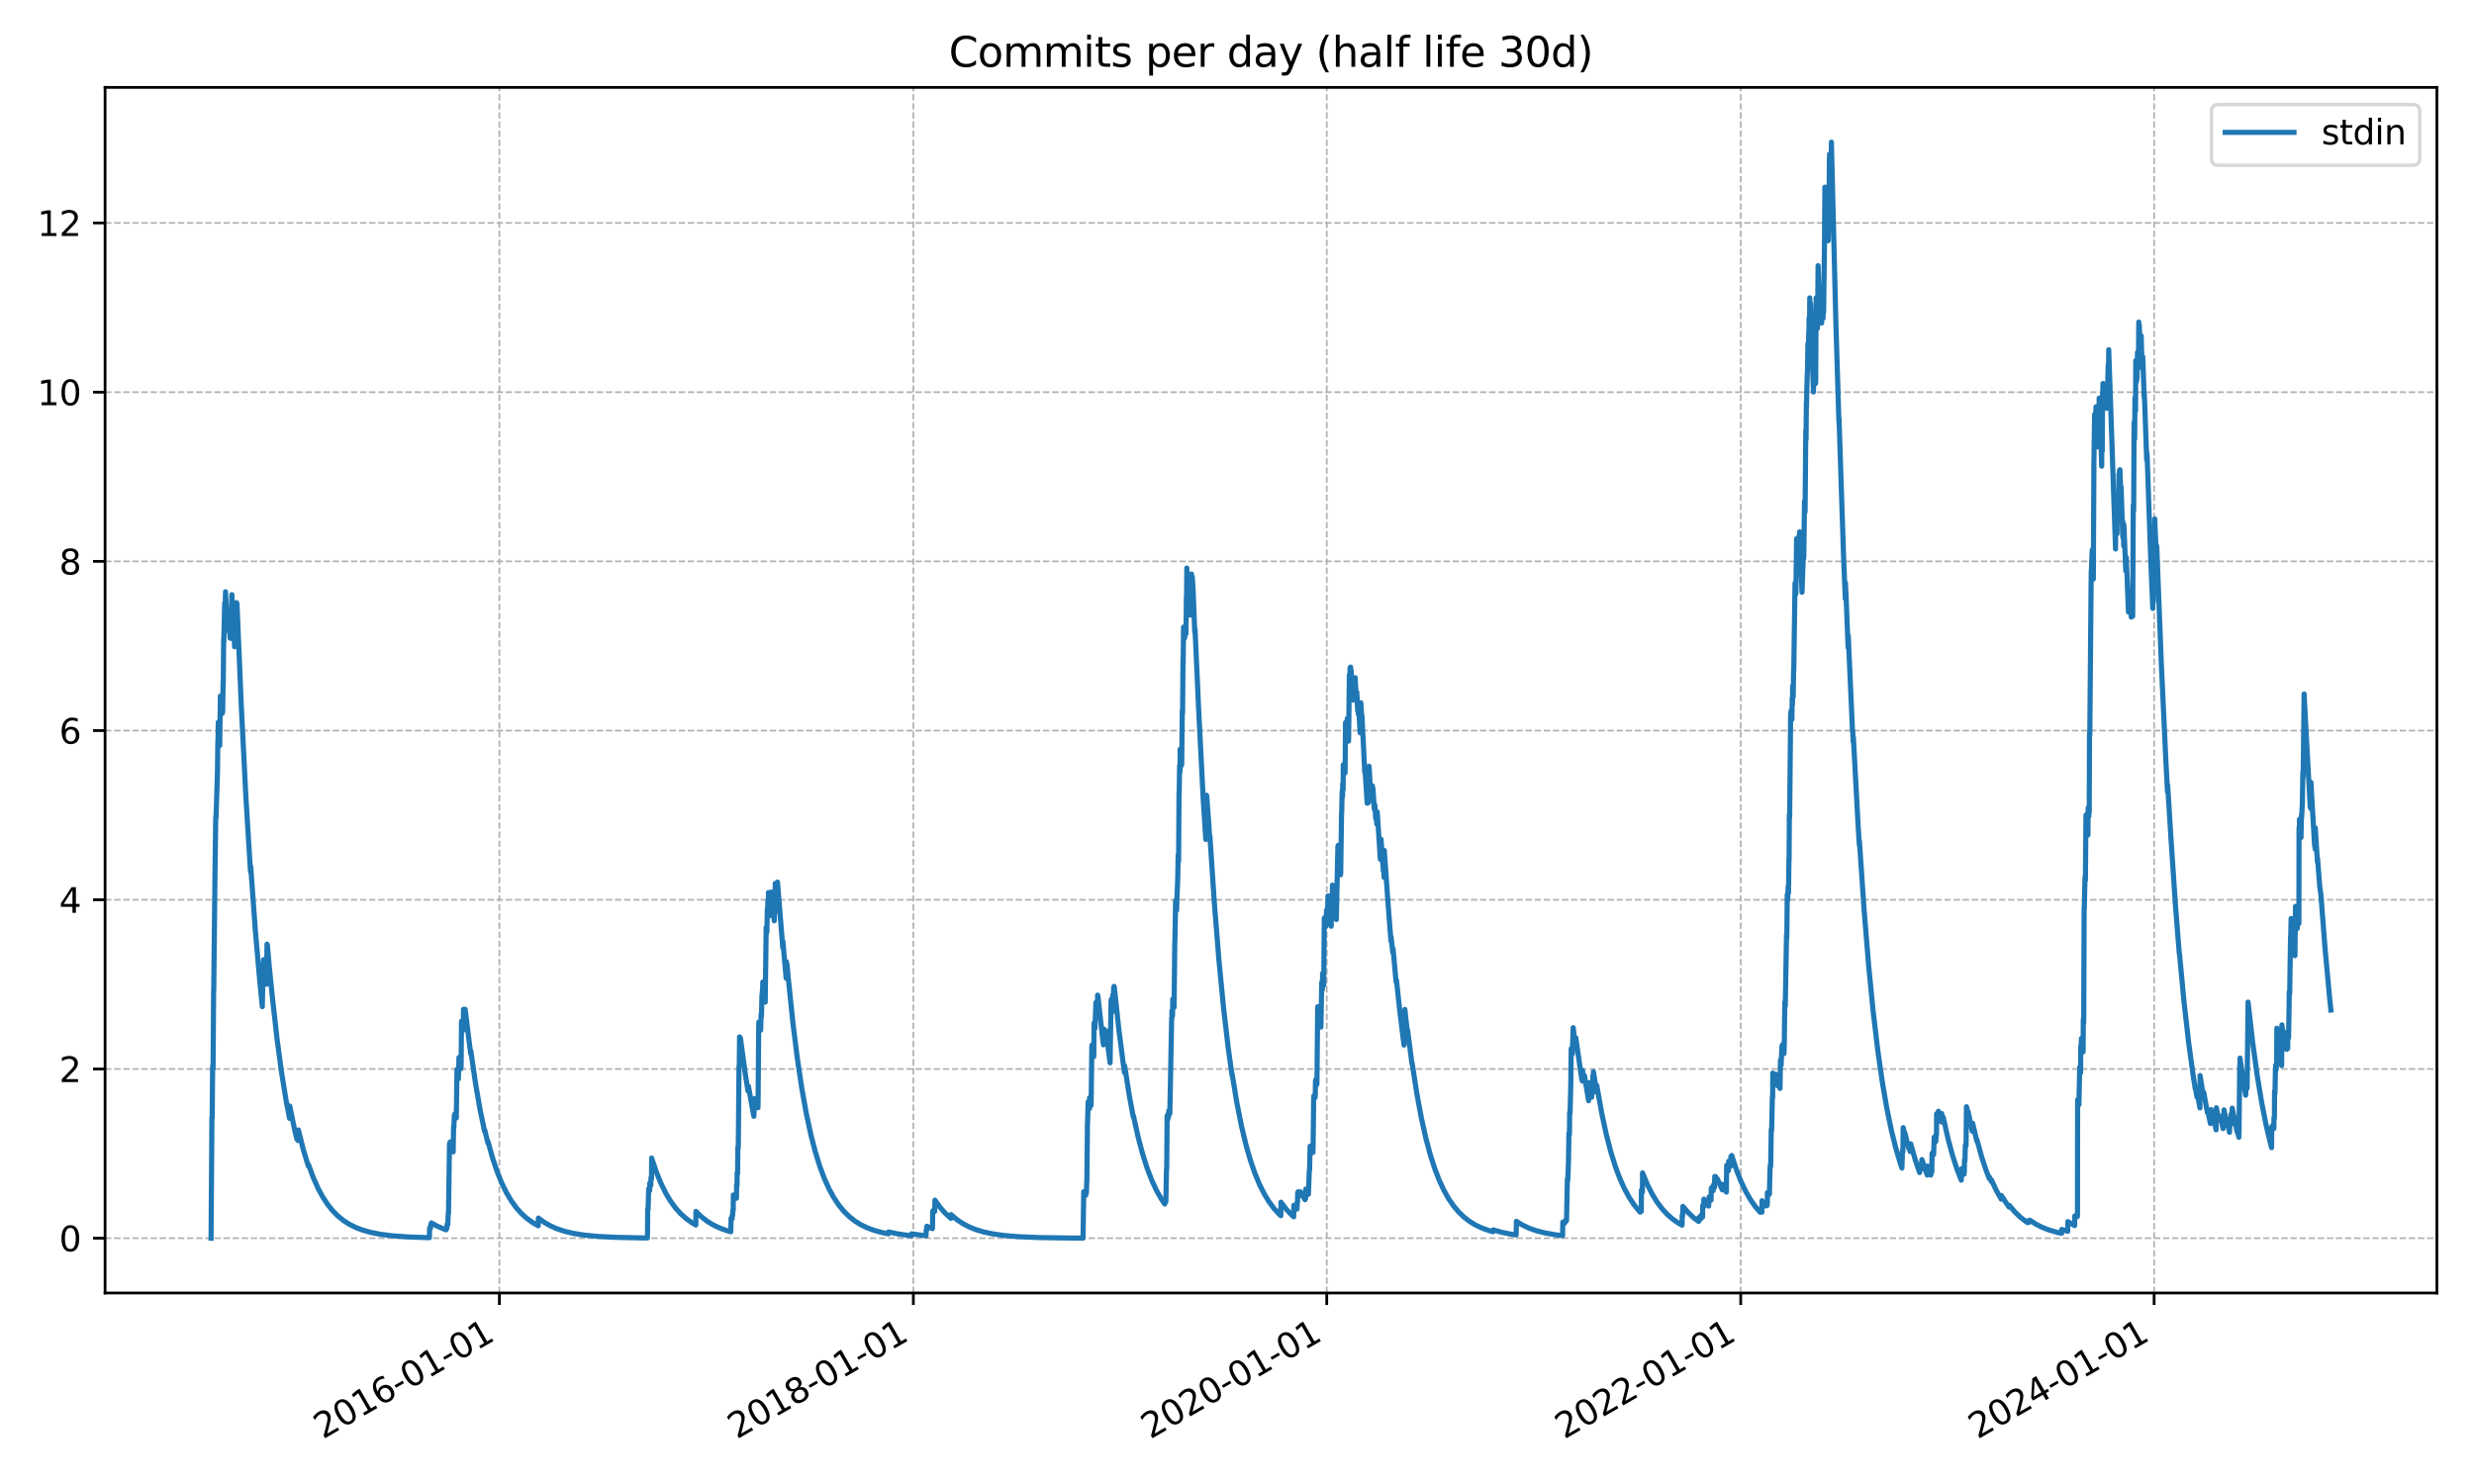 <?xml version="1.0" encoding="utf-8" standalone="no"?>
<!DOCTYPE svg PUBLIC "-//W3C//DTD SVG 1.1//EN"
  "http://www.w3.org/Graphics/SVG/1.1/DTD/svg11.dtd">
<svg xmlns:xlink="http://www.w3.org/1999/xlink" width="720pt" height="432pt" viewBox="0 0 720 432" xmlns="http://www.w3.org/2000/svg" version="1.1">
 <defs>
  <style type="text/css">*{stroke-linejoin: round; stroke-linecap: butt}</style>
 </defs>
 <g id="figure_1">
  <g id="patch_1">
   <path d="M 0 432 
L 720 432 
L 720 0 
L 0 0 
z
" style="fill: #ffffff"/>
  </g>
  <g id="axes_1">
   <g id="patch_2">
    <path d="M 30.58 376.4 
L 709.2 376.4 
L 709.2 25.44 
L 30.58 25.44 
z
" style="fill: #ffffff"/>
   </g>
   <g id="matplotlib.axis_1">
    <g id="xtick_1">
     <g id="line2d_1">
      <path d="M 145.331 376.4 
L 145.331 25.44 
" clip-path="url(#paf3af6357c)" style="fill: none; stroke-dasharray: 1.85,0.8; stroke-dashoffset: 0; stroke: #b0b0b0; stroke-width: 0.5"/>
     </g>
     <g id="line2d_2">
      <defs>
       <path id="m6a6edc2539" d="M 0 0 
L 0 3.5 
" style="stroke: #000000; stroke-width: 0.8"/>
      </defs>
      <g>
       <use xlink:href="#m6a6edc2539" x="145.331" y="376.4" style="stroke: #000000; stroke-width: 0.8"/>
      </g>
     </g>
     <g id="text_1">
      <!-- 2016-01-01 -->
      <g transform="translate(93.961 419.039) rotate(-30) scale(0.1 -0.1)">
       <defs>
        <path id="DejaVuSans-32" d="M 1228 531 
L 3431 531 
L 3431 0 
L 469 0 
L 469 531 
Q 828 903 1448 1529 
Q 2069 2156 2228 2338 
Q 2531 2678 2651 2914 
Q 2772 3150 2772 3378 
Q 2772 3750 2511 3984 
Q 2250 4219 1831 4219 
Q 1534 4219 1204 4116 
Q 875 4013 500 3803 
L 500 4441 
Q 881 4594 1212 4672 
Q 1544 4750 1819 4750 
Q 2544 4750 2975 4387 
Q 3406 4025 3406 3419 
Q 3406 3131 3298 2873 
Q 3191 2616 2906 2266 
Q 2828 2175 2409 1742 
Q 1991 1309 1228 531 
z
" transform="scale(0.016)"/>
        <path id="DejaVuSans-30" d="M 2034 4250 
Q 1547 4250 1301 3770 
Q 1056 3291 1056 2328 
Q 1056 1369 1301 889 
Q 1547 409 2034 409 
Q 2525 409 2770 889 
Q 3016 1369 3016 2328 
Q 3016 3291 2770 3770 
Q 2525 4250 2034 4250 
z
M 2034 4750 
Q 2819 4750 3233 4129 
Q 3647 3509 3647 2328 
Q 3647 1150 3233 529 
Q 2819 -91 2034 -91 
Q 1250 -91 836 529 
Q 422 1150 422 2328 
Q 422 3509 836 4129 
Q 1250 4750 2034 4750 
z
" transform="scale(0.016)"/>
        <path id="DejaVuSans-31" d="M 794 531 
L 1825 531 
L 1825 4091 
L 703 3866 
L 703 4441 
L 1819 4666 
L 2450 4666 
L 2450 531 
L 3481 531 
L 3481 0 
L 794 0 
L 794 531 
z
" transform="scale(0.016)"/>
        <path id="DejaVuSans-36" d="M 2113 2584 
Q 1688 2584 1439 2293 
Q 1191 2003 1191 1497 
Q 1191 994 1439 701 
Q 1688 409 2113 409 
Q 2538 409 2786 701 
Q 3034 994 3034 1497 
Q 3034 2003 2786 2293 
Q 2538 2584 2113 2584 
z
M 3366 4563 
L 3366 3988 
Q 3128 4100 2886 4159 
Q 2644 4219 2406 4219 
Q 1781 4219 1451 3797 
Q 1122 3375 1075 2522 
Q 1259 2794 1537 2939 
Q 1816 3084 2150 3084 
Q 2853 3084 3261 2657 
Q 3669 2231 3669 1497 
Q 3669 778 3244 343 
Q 2819 -91 2113 -91 
Q 1303 -91 875 529 
Q 447 1150 447 2328 
Q 447 3434 972 4092 
Q 1497 4750 2381 4750 
Q 2619 4750 2861 4703 
Q 3103 4656 3366 4563 
z
" transform="scale(0.016)"/>
        <path id="DejaVuSans-2d" d="M 313 2009 
L 1997 2009 
L 1997 1497 
L 313 1497 
L 313 2009 
z
" transform="scale(0.016)"/>
       </defs>
       <use xlink:href="#DejaVuSans-32"/>
       <use xlink:href="#DejaVuSans-30" x="63.623"/>
       <use xlink:href="#DejaVuSans-31" x="127.246"/>
       <use xlink:href="#DejaVuSans-36" x="190.869"/>
       <use xlink:href="#DejaVuSans-2d" x="254.492"/>
       <use xlink:href="#DejaVuSans-30" x="290.576"/>
       <use xlink:href="#DejaVuSans-31" x="354.199"/>
       <use xlink:href="#DejaVuSans-2d" x="417.822"/>
       <use xlink:href="#DejaVuSans-30" x="453.906"/>
       <use xlink:href="#DejaVuSans-31" x="517.529"/>
      </g>
     </g>
    </g>
    <g id="xtick_2">
     <g id="line2d_3">
      <path d="M 265.807 376.4 
L 265.807 25.44 
" clip-path="url(#paf3af6357c)" style="fill: none; stroke-dasharray: 1.85,0.8; stroke-dashoffset: 0; stroke: #b0b0b0; stroke-width: 0.5"/>
     </g>
     <g id="line2d_4">
      <g>
       <use xlink:href="#m6a6edc2539" x="265.807" y="376.4" style="stroke: #000000; stroke-width: 0.8"/>
      </g>
     </g>
     <g id="text_2">
      <!-- 2018-01-01 -->
      <g transform="translate(214.438 419.039) rotate(-30) scale(0.1 -0.1)">
       <defs>
        <path id="DejaVuSans-38" d="M 2034 2216 
Q 1584 2216 1326 1975 
Q 1069 1734 1069 1313 
Q 1069 891 1326 650 
Q 1584 409 2034 409 
Q 2484 409 2743 651 
Q 3003 894 3003 1313 
Q 3003 1734 2745 1975 
Q 2488 2216 2034 2216 
z
M 1403 2484 
Q 997 2584 770 2862 
Q 544 3141 544 3541 
Q 544 4100 942 4425 
Q 1341 4750 2034 4750 
Q 2731 4750 3128 4425 
Q 3525 4100 3525 3541 
Q 3525 3141 3298 2862 
Q 3072 2584 2669 2484 
Q 3125 2378 3379 2068 
Q 3634 1759 3634 1313 
Q 3634 634 3220 271 
Q 2806 -91 2034 -91 
Q 1263 -91 848 271 
Q 434 634 434 1313 
Q 434 1759 690 2068 
Q 947 2378 1403 2484 
z
M 1172 3481 
Q 1172 3119 1398 2916 
Q 1625 2713 2034 2713 
Q 2441 2713 2670 2916 
Q 2900 3119 2900 3481 
Q 2900 3844 2670 4047 
Q 2441 4250 2034 4250 
Q 1625 4250 1398 4047 
Q 1172 3844 1172 3481 
z
" transform="scale(0.016)"/>
       </defs>
       <use xlink:href="#DejaVuSans-32"/>
       <use xlink:href="#DejaVuSans-30" x="63.623"/>
       <use xlink:href="#DejaVuSans-31" x="127.246"/>
       <use xlink:href="#DejaVuSans-38" x="190.869"/>
       <use xlink:href="#DejaVuSans-2d" x="254.492"/>
       <use xlink:href="#DejaVuSans-30" x="290.576"/>
       <use xlink:href="#DejaVuSans-31" x="354.199"/>
       <use xlink:href="#DejaVuSans-2d" x="417.822"/>
       <use xlink:href="#DejaVuSans-30" x="453.906"/>
       <use xlink:href="#DejaVuSans-31" x="517.529"/>
      </g>
     </g>
    </g>
    <g id="xtick_3">
     <g id="line2d_5">
      <path d="M 386.119 376.4 
L 386.119 25.44 
" clip-path="url(#paf3af6357c)" style="fill: none; stroke-dasharray: 1.85,0.8; stroke-dashoffset: 0; stroke: #b0b0b0; stroke-width: 0.5"/>
     </g>
     <g id="line2d_6">
      <g>
       <use xlink:href="#m6a6edc2539" x="386.119" y="376.4" style="stroke: #000000; stroke-width: 0.8"/>
      </g>
     </g>
     <g id="text_3">
      <!-- 2020-01-01 -->
      <g transform="translate(334.75 419.039) rotate(-30) scale(0.1 -0.1)">
       <use xlink:href="#DejaVuSans-32"/>
       <use xlink:href="#DejaVuSans-30" x="63.623"/>
       <use xlink:href="#DejaVuSans-32" x="127.246"/>
       <use xlink:href="#DejaVuSans-30" x="190.869"/>
       <use xlink:href="#DejaVuSans-2d" x="254.492"/>
       <use xlink:href="#DejaVuSans-30" x="290.576"/>
       <use xlink:href="#DejaVuSans-31" x="354.199"/>
       <use xlink:href="#DejaVuSans-2d" x="417.822"/>
       <use xlink:href="#DejaVuSans-30" x="453.906"/>
       <use xlink:href="#DejaVuSans-31" x="517.529"/>
      </g>
     </g>
    </g>
    <g id="xtick_4">
     <g id="line2d_7">
      <path d="M 506.596 376.4 
L 506.596 25.44 
" clip-path="url(#paf3af6357c)" style="fill: none; stroke-dasharray: 1.85,0.8; stroke-dashoffset: 0; stroke: #b0b0b0; stroke-width: 0.5"/>
     </g>
     <g id="line2d_8">
      <g>
       <use xlink:href="#m6a6edc2539" x="506.596" y="376.4" style="stroke: #000000; stroke-width: 0.8"/>
      </g>
     </g>
     <g id="text_4">
      <!-- 2022-01-01 -->
      <g transform="translate(455.226 419.039) rotate(-30) scale(0.1 -0.1)">
       <use xlink:href="#DejaVuSans-32"/>
       <use xlink:href="#DejaVuSans-30" x="63.623"/>
       <use xlink:href="#DejaVuSans-32" x="127.246"/>
       <use xlink:href="#DejaVuSans-32" x="190.869"/>
       <use xlink:href="#DejaVuSans-2d" x="254.492"/>
       <use xlink:href="#DejaVuSans-30" x="290.576"/>
       <use xlink:href="#DejaVuSans-31" x="354.199"/>
       <use xlink:href="#DejaVuSans-2d" x="417.822"/>
       <use xlink:href="#DejaVuSans-30" x="453.906"/>
       <use xlink:href="#DejaVuSans-31" x="517.529"/>
      </g>
     </g>
    </g>
    <g id="xtick_5">
     <g id="line2d_9">
      <path d="M 626.907 376.4 
L 626.907 25.44 
" clip-path="url(#paf3af6357c)" style="fill: none; stroke-dasharray: 1.85,0.8; stroke-dashoffset: 0; stroke: #b0b0b0; stroke-width: 0.5"/>
     </g>
     <g id="line2d_10">
      <g>
       <use xlink:href="#m6a6edc2539" x="626.907" y="376.4" style="stroke: #000000; stroke-width: 0.8"/>
      </g>
     </g>
     <g id="text_5">
      <!-- 2024-01-01 -->
      <g transform="translate(575.538 419.039) rotate(-30) scale(0.1 -0.1)">
       <defs>
        <path id="DejaVuSans-34" d="M 2419 4116 
L 825 1625 
L 2419 1625 
L 2419 4116 
z
M 2253 4666 
L 3047 4666 
L 3047 1625 
L 3713 1625 
L 3713 1100 
L 3047 1100 
L 3047 0 
L 2419 0 
L 2419 1100 
L 313 1100 
L 313 1709 
L 2253 4666 
z
" transform="scale(0.016)"/>
       </defs>
       <use xlink:href="#DejaVuSans-32"/>
       <use xlink:href="#DejaVuSans-30" x="63.623"/>
       <use xlink:href="#DejaVuSans-32" x="127.246"/>
       <use xlink:href="#DejaVuSans-34" x="190.869"/>
       <use xlink:href="#DejaVuSans-2d" x="254.492"/>
       <use xlink:href="#DejaVuSans-30" x="290.576"/>
       <use xlink:href="#DejaVuSans-31" x="354.199"/>
       <use xlink:href="#DejaVuSans-2d" x="417.822"/>
       <use xlink:href="#DejaVuSans-30" x="453.906"/>
       <use xlink:href="#DejaVuSans-31" x="517.529"/>
      </g>
     </g>
    </g>
   </g>
   <g id="matplotlib.axis_2">
    <g id="ytick_1">
     <g id="line2d_11">
      <path d="M 30.58 360.448 
L 709.2 360.448 
" clip-path="url(#paf3af6357c)" style="fill: none; stroke-dasharray: 1.85,0.8; stroke-dashoffset: 0; stroke: #b0b0b0; stroke-width: 0.5"/>
     </g>
     <g id="line2d_12">
      <defs>
       <path id="m73ed473437" d="M 0 0 
L -3.5 0 
" style="stroke: #000000; stroke-width: 0.8"/>
      </defs>
      <g>
       <use xlink:href="#m73ed473437" x="30.58" y="360.448" style="stroke: #000000; stroke-width: 0.8"/>
      </g>
     </g>
     <g id="text_6">
      <!-- 0 -->
      <g transform="translate(17.218 364.247) scale(0.1 -0.1)">
       <use xlink:href="#DejaVuSans-30"/>
      </g>
     </g>
    </g>
    <g id="ytick_2">
     <g id="line2d_13">
      <path d="M 30.58 311.19 
L 709.2 311.19 
" clip-path="url(#paf3af6357c)" style="fill: none; stroke-dasharray: 1.85,0.8; stroke-dashoffset: 0; stroke: #b0b0b0; stroke-width: 0.5"/>
     </g>
     <g id="line2d_14">
      <g>
       <use xlink:href="#m73ed473437" x="30.58" y="311.19" style="stroke: #000000; stroke-width: 0.8"/>
      </g>
     </g>
     <g id="text_7">
      <!-- 2 -->
      <g transform="translate(17.218 314.989) scale(0.1 -0.1)">
       <use xlink:href="#DejaVuSans-32"/>
      </g>
     </g>
    </g>
    <g id="ytick_3">
     <g id="line2d_15">
      <path d="M 30.58 261.933 
L 709.2 261.933 
" clip-path="url(#paf3af6357c)" style="fill: none; stroke-dasharray: 1.85,0.8; stroke-dashoffset: 0; stroke: #b0b0b0; stroke-width: 0.5"/>
     </g>
     <g id="line2d_16">
      <g>
       <use xlink:href="#m73ed473437" x="30.58" y="261.933" style="stroke: #000000; stroke-width: 0.8"/>
      </g>
     </g>
     <g id="text_8">
      <!-- 4 -->
      <g transform="translate(17.218 265.732) scale(0.1 -0.1)">
       <use xlink:href="#DejaVuSans-34"/>
      </g>
     </g>
    </g>
    <g id="ytick_4">
     <g id="line2d_17">
      <path d="M 30.58 212.675 
L 709.2 212.675 
" clip-path="url(#paf3af6357c)" style="fill: none; stroke-dasharray: 1.85,0.8; stroke-dashoffset: 0; stroke: #b0b0b0; stroke-width: 0.5"/>
     </g>
     <g id="line2d_18">
      <g>
       <use xlink:href="#m73ed473437" x="30.58" y="212.675" style="stroke: #000000; stroke-width: 0.8"/>
      </g>
     </g>
     <g id="text_9">
      <!-- 6 -->
      <g transform="translate(17.218 216.475) scale(0.1 -0.1)">
       <use xlink:href="#DejaVuSans-36"/>
      </g>
     </g>
    </g>
    <g id="ytick_5">
     <g id="line2d_19">
      <path d="M 30.58 163.418 
L 709.2 163.418 
" clip-path="url(#paf3af6357c)" style="fill: none; stroke-dasharray: 1.85,0.8; stroke-dashoffset: 0; stroke: #b0b0b0; stroke-width: 0.5"/>
     </g>
     <g id="line2d_20">
      <g>
       <use xlink:href="#m73ed473437" x="30.58" y="163.418" style="stroke: #000000; stroke-width: 0.8"/>
      </g>
     </g>
     <g id="text_10">
      <!-- 8 -->
      <g transform="translate(17.218 167.217) scale(0.1 -0.1)">
       <use xlink:href="#DejaVuSans-38"/>
      </g>
     </g>
    </g>
    <g id="ytick_6">
     <g id="line2d_21">
      <path d="M 30.58 114.16 
L 709.2 114.16 
" clip-path="url(#paf3af6357c)" style="fill: none; stroke-dasharray: 1.85,0.8; stroke-dashoffset: 0; stroke: #b0b0b0; stroke-width: 0.5"/>
     </g>
     <g id="line2d_22">
      <g>
       <use xlink:href="#m73ed473437" x="30.58" y="114.16" style="stroke: #000000; stroke-width: 0.8"/>
      </g>
     </g>
     <g id="text_11">
      <!-- 10 -->
      <g transform="translate(10.855 117.96) scale(0.1 -0.1)">
       <use xlink:href="#DejaVuSans-31"/>
       <use xlink:href="#DejaVuSans-30" x="63.623"/>
      </g>
     </g>
    </g>
    <g id="ytick_7">
     <g id="line2d_23">
      <path d="M 30.58 64.903 
L 709.2 64.903 
" clip-path="url(#paf3af6357c)" style="fill: none; stroke-dasharray: 1.85,0.8; stroke-dashoffset: 0; stroke: #b0b0b0; stroke-width: 0.5"/>
     </g>
     <g id="line2d_24">
      <g>
       <use xlink:href="#m73ed473437" x="30.58" y="64.903" style="stroke: #000000; stroke-width: 0.8"/>
      </g>
     </g>
     <g id="text_12">
      <!-- 12 -->
      <g transform="translate(10.855 68.702) scale(0.1 -0.1)">
       <use xlink:href="#DejaVuSans-31"/>
       <use xlink:href="#DejaVuSans-32" x="63.623"/>
      </g>
     </g>
    </g>
   </g>
   <g id="line2d_25">
    <path d="M 61.426 360.448 
L 61.674 325.139 
L 61.715 325.342 
L 61.756 325.544 
L 61.88 310.368 
L 61.962 310.943 
L 62.003 311.228 
L 62.168 288.838 
L 62.209 288.118 
L 62.58 253.285 
L 62.786 237.846 
L 62.868 238.121 
L 63.28 225.159 
L 63.404 215.679 
L 63.445 215.946 
L 63.528 210.259 
L 63.569 211.124 
L 63.94 217.05 
L 64.022 210.768 
L 64.146 202.618 
L 64.187 203.527 
L 64.311 205.654 
L 64.434 203.251 
L 64.64 207.726 
L 64.681 205.762 
L 64.764 206.404 
L 64.805 207.291 
L 64.929 198.622 
L 64.97 198.985 
L 65.093 185.99 
L 65.135 186.995 
L 65.382 175.553 
L 65.423 176.618 
L 65.505 178.73 
L 65.629 172.275 
L 66 180.167 
L 66.082 179.411 
L 66.165 179.222 
L 66.247 181.304 
L 66.288 180.061 
L 66.329 181.1 
L 66.371 181.565 
L 66.453 179.096 
L 66.494 180.141 
L 66.577 179.95 
L 66.742 184.072 
L 66.783 182.248 
L 66.824 182.707 
L 66.948 185.761 
L 67.03 185.515 
L 67.071 184.824 
L 67.112 185.836 
L 67.154 180.022 
L 67.236 180.965 
L 67.483 173.106 
L 67.854 181.472 
L 67.895 180.803 
L 67.936 181.838 
L 67.978 181.734 
L 68.101 184.242 
L 68.266 188.267 
L 68.307 186.985 
L 68.348 186.847 
L 68.554 181.702 
L 68.637 183.186 
L 68.678 182.503 
L 68.802 175.422 
L 68.843 176.488 
L 68.925 176.911 
L 68.966 175.702 
L 70.244 205.99 
L 71.562 232.057 
L 72.675 250.098 
L 72.922 253.857 
L 72.963 252.205 
L 73.004 252.828 
L 74.323 270.99 
L 75.641 286.087 
L 76.342 293.042 
L 76.424 288.72 
L 76.589 281.957 
L 76.713 279.362 
L 76.754 279.829 
L 76.919 281.67 
L 76.96 280.423 
L 77.001 280.884 
L 77.578 286.528 
L 77.701 274.842 
L 77.743 275.335 
L 77.825 275.175 
L 78.319 280.886 
L 79.308 290.652 
L 80.627 302.431 
L 81.945 312.222 
L 83.264 320.36 
L 84.253 325.55 
L 84.335 321.98 
L 84.459 322.64 
L 85.777 329.021 
L 86.395 331.629 
L 86.436 330.66 
L 86.519 331.002 
L 86.766 332.005 
L 86.848 328.938 
L 86.931 329.3 
L 88.249 334.556 
L 89.568 338.926 
L 89.774 339.539 
L 89.815 339.091 
L 89.897 339.337 
L 91.216 342.899 
L 92.576 345.945 
L 93.935 348.462 
L 95.336 350.599 
L 96.778 352.402 
L 98.303 353.95 
L 99.91 355.261 
L 101.599 356.354 
L 103.453 357.291 
L 105.513 358.083 
L 107.903 358.756 
L 110.705 359.306 
L 114.125 359.741 
L 118.533 360.067 
L 124.796 360.289 
L 124.961 360.293 
L 125.043 357.465 
L 125.126 357.499 
L 125.29 357.567 
L 125.373 356.469 
L 125.455 356.515 
L 125.496 356.538 
L 125.538 355.994 
L 125.62 356.045 
L 127.433 357.033 
L 129.452 357.875 
L 129.823 358.005 
L 129.864 357.453 
L 129.946 357.487 
L 130.07 357.538 
L 130.111 356.422 
L 130.194 356.468 
L 130.317 356.536 
L 130.441 353.225 
L 130.482 353.267 
L 130.523 353.308 
L 130.77 336.241 
L 130.812 332.984 
L 130.894 333.3 
L 130.976 332.48 
L 131.018 332.641 
L 131.059 332.801 
L 131.1 332.394 
L 131.141 332.555 
L 131.883 335.31 
L 132.007 327.862 
L 132.048 328.049 
L 132.089 328.236 
L 132.213 324.847 
L 132.254 325.052 
L 132.295 325.256 
L 132.336 324.325 
L 132.419 324.739 
L 132.501 325.15 
L 132.542 324.217 
L 132.625 324.633 
L 132.789 325.451 
L 132.995 311.307 
L 133.037 311.59 
L 133.407 314.065 
L 133.572 307.834 
L 133.655 307.871 
L 134.108 311.107 
L 134.149 310.825 
L 134.19 310.542 
L 134.314 297.311 
L 134.396 298.036 
L 134.437 297.259 
L 134.479 297.623 
L 134.808 299.909 
L 134.891 293.818 
L 134.932 294.202 
L 135.179 296.458 
L 135.303 294.182 
L 135.344 294.564 
L 135.385 293.808 
L 135.426 294.192 
L 136.333 301.59 
L 136.992 306.786 
L 137.033 305.96 
L 137.074 306.274 
L 138.393 315.416 
L 139.711 323.016 
L 141.03 329.333 
L 141.071 328.945 
L 141.112 329.126 
L 141.978 332.704 
L 142.019 332.297 
L 142.06 332.459 
L 143.378 337.183 
L 144.697 341.109 
L 146.057 344.465 
L 147.416 347.239 
L 148.817 349.594 
L 150.259 351.581 
L 151.743 353.246 
L 153.308 354.665 
L 154.956 355.858 
L 156.646 356.826 
L 156.687 354.583 
L 156.769 354.651 
L 158.417 355.847 
L 160.189 356.859 
L 162.167 357.728 
L 164.392 358.456 
L 166.988 359.064 
L 170.078 359.55 
L 173.951 359.926 
L 179.184 360.197 
L 187.177 360.366 
L 188.413 360.379 
L 188.454 358.673 
L 188.495 351.877 
L 188.578 351.976 
L 188.619 352.024 
L 188.784 346.035 
L 188.907 346.283 
L 189.072 346.606 
L 189.113 344.411 
L 189.196 344.595 
L 189.402 345.046 
L 189.443 342.866 
L 189.525 343.068 
L 189.608 343.267 
L 189.649 337.121 
L 189.731 337.389 
L 191.05 341.28 
L 192.41 344.607 
L 193.769 347.356 
L 195.17 349.69 
L 196.612 351.659 
L 198.096 353.309 
L 199.661 354.716 
L 201.309 355.899 
L 202.504 356.6 
L 202.545 352.648 
L 202.628 352.737 
L 204.152 354.221 
L 205.759 355.477 
L 207.49 356.548 
L 209.385 357.458 
L 211.528 358.233 
L 212.681 358.564 
L 212.764 354.626 
L 212.805 354.659 
L 213.052 354.857 
L 213.093 353.755 
L 213.176 353.832 
L 213.217 353.87 
L 213.258 352.207 
L 213.341 352.302 
L 213.382 352.349 
L 213.423 347.86 
L 213.505 348.004 
L 214.041 348.904 
L 214.082 348.403 
L 214.165 348.541 
L 214.329 348.813 
L 214.371 344.903 
L 214.453 345.081 
L 214.494 345.17 
L 214.535 341.292 
L 214.618 341.512 
L 214.659 341.621 
L 214.741 333.929 
L 214.824 334.233 
L 214.865 333.816 
L 215.071 310.321 
L 215.153 310.33 
L 215.236 301.844 
L 215.359 302.851 
L 215.483 302.145 
L 215.442 302.948 
L 215.524 302.481 
L 216.843 312.264 
L 217.667 317.521 
L 217.708 317.201 
L 217.749 317.45 
L 217.79 317.698 
L 217.832 316.24 
L 217.914 316.748 
L 219.233 324.123 
L 219.397 324.953 
L 219.603 319.816 
L 219.809 320.973 
L 219.851 320.065 
L 219.933 320.529 
L 219.974 320.759 
L 220.098 319.752 
L 220.592 322.477 
L 220.633 319.858 
L 220.798 299.44 
L 220.839 297.527 
L 220.922 298.25 
L 221.045 299.318 
L 221.087 297.971 
L 221.169 298.688 
L 221.375 299.886 
L 221.499 295.296 
L 221.54 295.671 
L 221.581 296.044 
L 221.622 295.277 
L 221.746 289.639 
L 221.787 290.047 
L 221.911 287.875 
L 221.952 288.293 
L 221.993 285.875 
L 222.075 286.732 
L 222.57 291.668 
L 222.611 290.932 
L 222.652 291.332 
L 222.694 291.73 
L 222.982 269.914 
L 223.147 270.854 
L 223.188 271.37 
L 223.312 264.45 
L 223.353 265.003 
L 223.435 264.968 
L 223.476 262.119 
L 223.559 263.249 
L 223.6 263.808 
L 223.641 259.826 
L 223.724 260.981 
L 224.136 266.564 
L 224.177 266.536 
L 224.342 260.833 
L 224.383 259.706 
L 224.465 260.298 
L 224.589 262.019 
L 224.63 259.752 
L 224.712 260.908 
L 225.331 268.054 
L 225.413 264.595 
L 225.454 265.147 
L 225.495 265.696 
L 225.619 257.174 
L 225.66 257.769 
L 226.031 262.404 
L 226.237 257.329 
L 226.278 256.787 
L 226.319 257.384 
L 227.061 266.508 
L 227.803 275.784 
L 227.844 274.007 
L 227.926 275 
L 228.792 284.761 
L 228.874 279.973 
L 228.956 280.897 
L 229.039 280.675 
L 229.41 284.717 
L 230.728 297.497 
L 232.047 308.121 
L 233.365 316.952 
L 234.684 324.292 
L 236.002 330.394 
L 237.32 335.466 
L 238.639 339.682 
L 239.957 343.186 
L 241.317 346.182 
L 242.677 348.658 
L 244.078 350.76 
L 245.52 352.533 
L 247.044 354.056 
L 248.651 355.345 
L 250.382 356.445 
L 252.277 357.379 
L 254.378 358.162 
L 256.809 358.822 
L 258.54 359.172 
L 258.581 358.613 
L 258.663 358.634 
L 261.383 359.209 
L 264.679 359.667 
L 265.256 359.728 
L 265.297 359.164 
L 265.379 359.179 
L 268.634 359.644 
L 269.5 359.736 
L 269.541 358.033 
L 269.623 358.061 
L 269.706 358.088 
L 269.747 356.97 
L 269.829 357.009 
L 271.354 357.671 
L 271.395 357.118 
L 271.436 352.607 
L 271.519 352.697 
L 271.642 352.83 
L 271.683 352.307 
L 271.766 352.4 
L 272.013 352.675 
L 272.096 349.377 
L 272.178 349.504 
L 273.62 351.507 
L 275.103 353.186 
L 276.669 354.617 
L 276.751 354.684 
L 276.793 353.581 
L 276.875 353.66 
L 278.441 354.998 
L 280.13 356.147 
L 281.943 357.112 
L 283.962 357.935 
L 286.269 358.629 
L 288.947 359.198 
L 292.202 359.656 
L 296.364 360.006 
L 302.132 360.251 
L 311.362 360.394 
L 315.193 360.416 
L 315.399 346.916 
L 315.523 347.149 
L 315.976 347.968 
L 316.018 346.906 
L 316.1 347.061 
L 316.182 347.215 
L 316.265 343.969 
L 316.306 344.064 
L 316.471 327.648 
L 316.512 326.699 
L 316.677 320.741 
L 317.048 322.753 
L 317.089 319.569 
L 317.171 320.038 
L 317.501 321.863 
L 317.542 321.516 
L 317.748 304.675 
L 317.789 304.996 
L 317.83 304.181 
L 317.872 304.505 
L 318.284 307.645 
L 318.325 307.38 
L 318.407 297.801 
L 318.531 298.313 
L 318.655 299.38 
L 318.943 291.801 
L 318.984 292.196 
L 319.025 292.021 
L 319.149 293.197 
L 319.19 292.45 
L 319.231 292.842 
L 319.355 294.003 
L 319.437 289.675 
L 319.52 289.922 
L 320.838 301.824 
L 321.127 304.147 
L 321.168 303.902 
L 321.209 299.699 
L 321.291 300.396 
L 321.333 299.607 
L 321.374 299.957 
L 321.621 302.018 
L 321.704 300.425 
L 321.745 300.77 
L 321.827 301.456 
L 321.868 300.091 
L 321.951 300.784 
L 323.063 309.4 
L 323.352 291.245 
L 323.393 291.644 
L 323.434 290.905 
L 323.475 291.306 
L 323.805 294.428 
L 323.846 289.695 
L 323.928 290.507 
L 324.011 291.311 
L 324.093 287.583 
L 324.134 288.003 
L 324.176 288.42 
L 324.217 287.135 
L 324.299 287.411 
L 325.618 299.737 
L 326.936 309.982 
L 327.266 312.261 
L 327.307 310.271 
L 327.389 310.847 
L 328.708 319.218 
L 329.82 325.171 
L 329.862 324.806 
L 329.903 325.011 
L 331.221 330.991 
L 332.54 335.962 
L 333.858 340.095 
L 335.177 343.529 
L 336.536 346.466 
L 337.896 348.892 
L 338.967 350.504 
L 339.009 349.428 
L 339.091 349.555 
L 339.297 349.865 
L 339.462 341.139 
L 339.503 340.119 
L 339.544 340.236 
L 339.668 324.806 
L 339.75 325.215 
L 339.874 325.821 
L 339.915 324.315 
L 339.997 324.73 
L 340.08 325.14 
L 340.162 323.282 
L 340.245 323.709 
L 340.368 324.34 
L 340.451 324.191 
L 340.986 296.309 
L 341.028 296.678 
L 341.069 294.214 
L 341.151 294.975 
L 341.234 295.727 
L 341.316 290.811 
L 341.481 291.268 
L 341.687 293.237 
L 341.893 274.43 
L 341.934 273.79 
L 342.14 262.225 
L 342.428 265.009 
L 342.552 260.462 
L 342.593 259.901 
L 342.758 255.447 
L 342.882 248.768 
L 342.964 250.051 
L 343.005 250.686 
L 343.129 230.627 
L 343.17 231.375 
L 343.294 222.888 
L 343.376 224.468 
L 343.417 224.685 
L 343.459 218.108 
L 343.541 219.743 
L 343.706 222.957 
L 343.747 220.904 
L 343.788 221.708 
L 343.871 222.733 
L 343.912 222.392 
L 344.077 207.011 
L 344.118 206.759 
L 344.159 207.644 
L 344.283 192.245 
L 344.324 193.213 
L 344.447 182.556 
L 344.571 184.486 
L 344.612 183.798 
L 344.653 184.815 
L 344.695 185.827 
L 344.736 185.695 
L 344.777 183.3 
L 344.818 184.321 
L 344.859 185.335 
L 344.942 182.251 
L 344.983 183.277 
L 345.024 183.162 
L 345.148 184.514 
L 345.271 174.03 
L 345.313 175.104 
L 345.395 165.356 
L 345.477 167.597 
L 345.56 169.812 
L 345.642 169.747 
L 345.683 167.444 
L 345.725 167.987 
L 345.807 170.198 
L 345.889 170.122 
L 345.931 169.518 
L 346.384 179.057 
L 346.425 175.555 
L 346.507 176.549 
L 346.549 175.904 
L 346.59 172.427 
L 346.672 174.586 
L 346.755 167.098 
L 346.92 168.681 
L 346.961 169.786 
L 347.002 168.053 
L 347.249 172.385 
L 347.702 183.962 
L 347.744 183.846 
L 347.785 183.161 
L 347.826 184.182 
L 348.856 206.88 
L 350.175 232.796 
L 350.916 244.355 
L 351.081 231.891 
L 351.122 231.494 
L 351.163 231.668 
L 351.205 231.842 
L 351.658 238.124 
L 351.699 238.262 
L 352.07 244.452 
L 352.111 243.418 
L 353.43 263.168 
L 354.748 279.585 
L 356.067 293.232 
L 357.385 304.575 
L 358.539 312.919 
L 358.58 312.627 
L 358.621 312.902 
L 359.94 320.926 
L 361.258 327.596 
L 362.577 333.14 
L 363.895 337.748 
L 365.213 341.579 
L 366.573 344.854 
L 367.933 347.56 
L 369.334 349.858 
L 370.776 351.796 
L 372.259 353.421 
L 372.754 353.891 
L 372.795 349.962 
L 372.877 350.082 
L 374.319 351.98 
L 375.803 353.569 
L 376.503 354.213 
L 376.544 350.846 
L 376.627 350.956 
L 377.451 351.992 
L 377.533 349.82 
L 377.615 349.942 
L 377.657 347.165 
L 377.739 347.317 
L 377.78 347.393 
L 377.822 346.901 
L 377.904 347.057 
L 378.44 348.026 
L 378.481 346.963 
L 378.563 347.118 
L 379.799 349.239 
L 379.84 348.736 
L 379.923 348.87 
L 379.964 348.937 
L 380.005 346.17 
L 380.088 346.334 
L 380.788 347.654 
L 381.035 340.817 
L 381.077 340.931 
L 381.118 340.475 
L 381.283 333.66 
L 381.818 335.597 
L 381.859 334.605 
L 381.942 334.902 
L 382.107 335.485 
L 382.148 333.356 
L 382.313 319.946 
L 382.354 319.046 
L 382.436 319.522 
L 382.477 319.191 
L 382.519 319.429 
L 382.56 319.665 
L 382.601 318.768 
L 382.683 319.246 
L 382.725 319.484 
L 382.766 319.153 
L 382.848 314.541 
L 382.889 314.805 
L 382.972 314.2 
L 383.013 314.466 
L 383.219 315.775 
L 383.26 315.464 
L 383.466 294.366 
L 383.507 293.048 
L 383.59 293.822 
L 383.713 294.967 
L 383.755 294.777 
L 383.796 294.587 
L 383.961 296.091 
L 384.002 295.329 
L 384.043 295.704 
L 384.414 298.984 
L 384.661 285.939 
L 384.867 288.06 
L 384.908 283.359 
L 384.991 284.245 
L 385.238 286.84 
L 385.403 267.222 
L 385.444 267.759 
L 385.485 267.157 
L 385.526 267.127 
L 385.691 268.699 
L 385.732 268.659 
L 385.815 268.583 
L 385.897 269.638 
L 386.062 264.97 
L 386.103 264.954 
L 386.227 266.595 
L 386.268 266.001 
L 386.309 265.977 
L 386.392 263.661 
L 386.474 260.816 
L 386.515 261.39 
L 386.556 260.824 
L 386.639 260.839 
L 386.804 261.984 
L 386.845 261.985 
L 387.422 269.634 
L 387.545 261.624 
L 387.587 261.058 
L 387.628 261.63 
L 387.71 262.197 
L 387.793 257.671 
L 387.875 257.715 
L 388.575 266.2 
L 388.699 267.254 
L 388.781 266.06 
L 388.823 266.604 
L 388.905 267.682 
L 389.358 246.473 
L 389.441 246.085 
L 389.564 248.049 
L 389.605 246.996 
L 389.647 247.65 
L 390.141 254.648 
L 390.182 254.122 
L 390.43 236.466 
L 390.471 236.611 
L 390.594 230.265 
L 390.677 231.192 
L 390.718 231.936 
L 390.759 228.138 
L 390.842 229.089 
L 390.883 229.846 
L 390.924 222.653 
L 391.006 223.668 
L 391.048 223.319 
L 391.089 223.541 
L 391.212 224.765 
L 391.254 223.277 
L 391.295 224.067 
L 391.377 225.065 
L 391.418 224.145 
L 391.46 224.93 
L 391.583 210.357 
L 391.624 211.222 
L 391.666 210.945 
L 391.872 215.201 
L 391.913 212.069 
L 391.995 213.773 
L 392.036 214.618 
L 392.078 209.218 
L 392.16 210.955 
L 392.448 215.752 
L 392.49 214.88 
L 392.696 196.49 
L 392.778 197.81 
L 392.86 199.678 
L 392.902 194.36 
L 392.984 196.268 
L 393.025 197.213 
L 393.066 194.187 
L 393.149 196.096 
L 393.19 196.474 
L 393.231 195.154 
L 393.273 196.106 
L 393.685 203.699 
L 393.767 203.812 
L 393.808 200.168 
L 393.849 198.259 
L 393.891 199.193 
L 393.932 200.122 
L 393.973 197.637 
L 394.055 198.374 
L 394.261 200.742 
L 394.385 197.276 
L 394.426 198.216 
L 394.756 203.893 
L 394.879 201.505 
L 394.838 204.002 
L 394.921 202.42 
L 395.127 206.919 
L 395.168 206.667 
L 395.209 205.283 
L 395.25 206.176 
L 395.333 207.948 
L 395.374 204.859 
L 395.456 206.646 
L 395.827 213.304 
L 396.033 204.581 
L 396.322 209.105 
L 396.363 208.277 
L 396.404 209.153 
L 397.187 224.879 
L 397.228 223.385 
L 397.269 224.174 
L 397.887 233.832 
L 398.011 231.49 
L 398.052 232.232 
L 398.134 233.136 
L 398.176 232.172 
L 398.217 232.911 
L 398.258 233.645 
L 398.423 223.067 
L 398.505 224.082 
L 398.876 230.99 
L 398.917 228.9 
L 398.958 229.658 
L 399.082 231.905 
L 399.123 230.941 
L 399.164 230.553 
L 399.288 232.785 
L 399.329 232.386 
L 399.412 228.762 
L 399.494 230.275 
L 399.535 231.025 
L 399.577 229.502 
L 399.618 230.256 
L 399.947 235.568 
L 399.989 234.019 
L 400.071 234.336 
L 400.153 234.654 
L 400.359 238.235 
L 400.401 236.671 
L 400.483 237.526 
L 400.689 239.906 
L 400.813 236.343 
L 400.854 237.058 
L 401.719 250.137 
L 401.884 245.353 
L 401.925 244.313 
L 401.966 244.981 
L 402.584 253.476 
L 402.708 253.622 
L 402.832 255.457 
L 402.873 247.562 
L 402.955 248.858 
L 404.026 263.891 
L 404.809 273.927 
L 404.85 272.727 
L 404.892 273.232 
L 405.304 277.013 
L 405.345 276.925 
L 405.386 277.406 
L 405.427 276.184 
L 405.468 276.669 
L 406.293 285.809 
L 406.334 285.673 
L 406.416 285.402 
L 407.364 294.175 
L 408.27 301.574 
L 408.6 304.233 
L 408.847 293.847 
L 408.971 294.991 
L 409.63 300.77 
L 409.671 299.982 
L 409.712 300.33 
L 410.907 309.602 
L 410.948 309.328 
L 410.99 309.622 
L 412.308 318.199 
L 413.627 325.329 
L 414.945 331.256 
L 416.264 336.182 
L 417.582 340.277 
L 418.901 343.681 
L 420.26 346.591 
L 421.62 348.996 
L 423.021 351.038 
L 424.463 352.76 
L 425.987 354.24 
L 427.594 355.492 
L 429.325 356.559 
L 431.22 357.467 
L 433.363 358.24 
L 434.516 358.57 
L 434.558 358.013 
L 434.64 358.041 
L 436.989 358.716 
L 439.749 359.272 
L 441.232 359.493 
L 441.315 355.546 
L 441.397 355.602 
L 443.128 356.646 
L 445.064 357.55 
L 447.207 358.302 
L 449.679 358.93 
L 452.646 359.447 
L 454.747 359.702 
L 454.829 355.758 
L 454.87 355.785 
L 455.324 356.072 
L 455.365 355.53 
L 455.447 355.587 
L 455.612 355.698 
L 455.653 355.157 
L 455.736 355.217 
L 455.901 355.337 
L 456.148 343.216 
L 456.23 343.414 
L 456.271 343.512 
L 456.477 337.799 
L 456.601 329.775 
L 456.725 330.302 
L 456.766 329.338 
L 456.807 323.841 
L 456.889 324.262 
L 456.931 323.903 
L 457.137 315.916 
L 457.26 305.435 
L 457.301 305.182 
L 457.343 305.501 
L 457.59 306.817 
L 457.837 299.152 
L 458.538 304.885 
L 458.579 304.636 
L 458.62 302.125 
L 458.702 302.795 
L 459.568 308.873 
L 460.35 314.233 
L 460.392 313.931 
L 460.433 314.199 
L 460.515 314.73 
L 460.556 311.587 
L 460.639 312.148 
L 461.01 314.595 
L 461.133 313.128 
L 461.174 313.4 
L 462.328 320.426 
L 462.493 315.171 
L 463.193 319.406 
L 463.235 319.075 
L 463.399 315.526 
L 463.523 316.298 
L 463.564 313.152 
L 463.647 313.695 
L 463.729 311.975 
L 463.77 312.254 
L 464.677 318.005 
L 464.718 315.977 
L 464.8 316.487 
L 466.119 323.906 
L 467.437 330.073 
L 468.756 335.199 
L 470.074 339.46 
L 471.393 343.002 
L 472.752 346.03 
L 474.112 348.532 
L 475.513 350.657 
L 476.955 352.449 
L 477.326 352.854 
L 477.367 352.331 
L 477.45 352.424 
L 477.656 352.653 
L 477.697 346.464 
L 477.779 346.625 
L 477.985 347.018 
L 478.026 341.425 
L 478.109 341.643 
L 479.468 344.907 
L 480.828 347.604 
L 482.229 349.894 
L 483.671 351.826 
L 485.154 353.445 
L 486.72 354.825 
L 488.368 355.985 
L 489.522 356.651 
L 489.563 353.831 
L 489.646 353.907 
L 489.687 353.945 
L 489.769 351.197 
L 489.81 351.25 
L 491.294 352.977 
L 492.818 354.415 
L 494.343 355.576 
L 494.384 354.466 
L 494.466 354.535 
L 494.919 354.899 
L 495.002 353.831 
L 495.084 353.907 
L 495.496 354.274 
L 495.537 350.907 
L 495.62 351.016 
L 495.826 351.285 
L 495.867 349.069 
L 495.95 349.2 
L 497.268 351.098 
L 497.392 348.433 
L 497.556 348.708 
L 497.968 349.367 
L 498.01 346.019 
L 498.092 346.185 
L 498.133 345.701 
L 498.216 345.87 
L 498.586 346.608 
L 498.628 344.983 
L 498.71 345.161 
L 498.957 345.682 
L 499.04 342.46 
L 499.122 342.667 
L 499.246 342.972 
L 499.287 342.504 
L 499.369 342.71 
L 499.74 343.609 
L 499.781 343.137 
L 499.864 343.336 
L 501.223 346.306 
L 501.265 346.387 
L 501.306 344.764 
L 501.388 344.945 
L 502.418 347.029 
L 502.501 339.26 
L 502.666 339.743 
L 503.036 340.792 
L 503.078 338.063 
L 503.16 338.32 
L 503.572 339.562 
L 503.737 336.676 
L 503.902 337.219 
L 503.984 336.356 
L 504.066 336.633 
L 505.385 340.652 
L 506.703 343.992 
L 508.063 346.848 
L 509.464 349.273 
L 510.865 351.266 
L 512.266 352.903 
L 512.307 352.379 
L 512.389 352.472 
L 512.76 352.876 
L 512.801 349.524 
L 512.884 349.65 
L 513.873 351.048 
L 513.914 350.533 
L 513.996 350.647 
L 514.243 350.981 
L 514.285 350.466 
L 514.326 350.524 
L 514.367 347.18 
L 514.449 347.333 
L 514.614 347.632 
L 514.656 347.139 
L 514.738 347.292 
L 514.944 347.666 
L 515.109 340.663 
L 515.191 339.195 
L 515.232 339.318 
L 515.315 339.56 
L 515.48 328.824 
L 515.562 329.187 
L 515.603 328.799 
L 515.809 319.041 
L 515.892 319.517 
L 515.933 312.378 
L 516.015 312.93 
L 516.221 314.282 
L 516.262 312.849 
L 516.345 313.396 
L 516.386 313.667 
L 516.427 313.369 
L 516.468 313.64 
L 516.51 312.776 
L 516.592 313.323 
L 516.716 314.133 
L 516.757 312.701 
L 516.839 313.25 
L 517.375 316.106 
L 517.457 313.787 
L 517.498 314.056 
L 518.034 316.855 
L 518.158 308.571 
L 518.281 309.462 
L 518.364 310.048 
L 518.57 304.764 
L 518.611 304.519 
L 518.652 304.841 
L 518.735 305.48 
L 518.776 304.092 
L 518.858 304.739 
L 519.188 306.698 
L 519.27 303.911 
L 519.435 291.68 
L 519.476 292.076 
L 519.559 292.861 
L 519.929 271.979 
L 520.012 272.995 
L 520.135 260.394 
L 520.259 262.113 
L 520.383 258.151 
L 520.465 259.326 
L 520.506 259.908 
L 520.63 249.814 
L 520.671 250.451 
L 520.754 237.023 
L 520.795 237.734 
L 520.836 237.871 
L 521.124 207.754 
L 521.166 208.634 
L 521.207 207.239 
L 521.248 207.555 
L 521.289 206.735 
L 521.33 207.62 
L 521.372 206.797 
L 521.495 209.437 
L 521.578 203.271 
L 521.619 204.176 
L 521.66 205.076 
L 521.701 199.729 
L 521.784 201.011 
L 521.866 202.843 
L 521.99 194.83 
L 522.031 195.217 
L 522.402 169.729 
L 522.525 170.169 
L 522.649 172.869 
L 522.855 156.817 
L 523.267 167.122 
L 523.349 160.849 
L 523.432 163.141 
L 523.514 161.438 
L 523.596 155.807 
L 523.679 158.158 
L 523.72 157.617 
L 523.761 154.818 
L 523.802 156.003 
L 524.421 172.406 
L 524.462 171.783 
L 524.833 160.856 
L 524.874 161.439 
L 524.915 162.586 
L 524.956 162.019 
L 525.162 145.788 
L 525.245 147.691 
L 525.327 148.999 
L 525.533 125.203 
L 525.574 126.558 
L 525.615 127.905 
L 525.698 117.024 
L 525.739 118.426 
L 525.821 113.849 
L 525.986 108.259 
L 526.027 108.01 
L 526.151 99.955 
L 526.192 101.456 
L 526.275 104.431 
L 526.398 96.431 
L 526.439 97.952 
L 526.481 92.655 
L 526.563 95.731 
L 526.604 97.255 
L 526.687 86.711 
L 526.728 88.287 
L 526.851 92.963 
L 526.893 88.276 
L 526.975 89.696 
L 527.593 108.925 
L 527.758 114.101 
L 527.799 112.68 
L 527.84 105.598 
L 527.923 107.389 
L 528.088 110.905 
L 528.129 104.972 
L 528.211 107.906 
L 528.335 111.683 
L 528.417 111.156 
L 528.541 86.723 
L 528.582 88.3 
L 528.664 90.3 
L 528.912 95.586 
L 528.953 94.84 
L 529.118 77.349 
L 529.406 86.331 
L 529.447 83.37 
L 529.488 84.966 
L 529.571 88.13 
L 529.612 86.866 
L 529.653 85.611 
L 529.694 87.194 
L 529.859 93.435 
L 529.9 89.288 
L 529.942 90.85 
L 529.983 92.402 
L 530.024 91.682 
L 530.065 90.956 
L 530.148 94.051 
L 530.189 91.622 
L 530.23 92.602 
L 530.271 91.874 
L 530.313 83.777 
L 530.395 86.392 
L 530.56 92.652 
L 530.601 90.216 
L 530.642 89.507 
L 530.683 91.068 
L 530.725 90.345 
L 530.972 71.573 
L 531.095 54.478 
L 531.26 56.367 
L 531.507 65.057 
L 531.549 62.211 
L 531.59 62.227 
L 531.755 67.901 
L 531.796 66.743 
L 531.837 66.171 
L 531.878 67.297 
L 531.919 65.013 
L 531.961 66.714 
L 532.043 70.088 
L 532.084 69.489 
L 532.167 61.508 
L 532.249 63.236 
L 532.414 46.464 
L 532.455 44.861 
L 532.496 45.547 
L 532.826 55.29 
L 532.867 55.91 
L 532.949 47.521 
L 532.991 41.393 
L 533.073 45.057 
L 534.309 94.687 
L 535.174 122.814 
L 535.216 121.913 
L 535.257 123.287 
L 536.534 162.168 
L 537.029 174.316 
L 537.07 169.719 
L 537.152 171.341 
L 537.276 174.03 
L 537.853 188.511 
L 537.894 184.959 
L 537.976 186.975 
L 539.13 212.88 
L 539.171 212.597 
L 539.336 215.974 
L 539.377 214.534 
L 539.418 215.374 
L 540.737 239.857 
L 541.108 245.966 
L 541.149 244.926 
L 541.19 245.591 
L 542.509 264.975 
L 543.827 281.087 
L 545.145 294.48 
L 546.464 305.613 
L 547.782 314.867 
L 549.101 322.559 
L 550.419 328.953 
L 551.738 334.268 
L 553.056 338.686 
L 553.51 340.026 
L 553.674 334.878 
L 553.798 335.317 
L 553.88 328.266 
L 553.963 328.636 
L 554.292 330.073 
L 554.334 329.68 
L 554.375 329.858 
L 555.487 334.275 
L 555.529 333.857 
L 555.57 334.01 
L 555.899 335.204 
L 556.064 332.958 
L 556.147 333.273 
L 557.465 337.859 
L 558.66 341.343 
L 558.825 338.962 
L 558.948 339.331 
L 559.278 340.285 
L 559.319 337.558 
L 559.402 337.821 
L 560.72 341.64 
L 560.885 342.069 
L 560.967 339.454 
L 561.008 339.575 
L 561.915 342.066 
L 562.08 340.8 
L 562.121 340.913 
L 562.203 341.137 
L 562.286 335.71 
L 562.368 335.994 
L 562.409 336.135 
L 562.574 335.564 
L 562.739 336.132 
L 562.904 331.045 
L 563.027 331.55 
L 563.069 331.148 
L 563.11 331.317 
L 563.357 332.309 
L 563.398 331.904 
L 563.439 330.367 
L 563.522 330.712 
L 563.563 330.317 
L 563.604 324.249 
L 563.687 324.664 
L 563.975 326.082 
L 564.016 325.712 
L 564.14 323.496 
L 564.181 323.708 
L 564.717 326.366 
L 564.758 325.995 
L 564.799 326.193 
L 564.84 326.39 
L 564.882 326.021 
L 564.923 326.219 
L 565.005 326.612 
L 565.088 324.173 
L 565.17 324.59 
L 565.5 326.209 
L 565.541 325.269 
L 565.623 325.673 
L 566.942 331.542 
L 568.26 336.42 
L 569.579 340.475 
L 570.774 343.555 
L 570.856 340.364 
L 570.897 340.479 
L 570.938 340.594 
L 570.98 340.142 
L 571.062 340.376 
L 571.598 341.828 
L 571.68 340.907 
L 571.721 337.624 
L 571.804 337.886 
L 571.845 338.016 
L 571.968 333.332 
L 572.01 333.488 
L 572.051 333.077 
L 572.092 333.235 
L 572.174 333.547 
L 572.298 322.168 
L 572.339 322.389 
L 572.71 323.764 
L 572.792 323.619 
L 572.998 324.667 
L 573.987 329.299 
L 574.111 327.022 
L 574.152 327.215 
L 575.306 332.178 
L 575.347 331.772 
L 575.388 331.937 
L 576.707 336.748 
L 578.025 340.748 
L 578.932 343.099 
L 578.973 342.632 
L 579.055 342.837 
L 579.508 343.921 
L 579.55 343.448 
L 579.632 343.643 
L 580.992 346.559 
L 582.351 348.97 
L 582.434 349.102 
L 582.475 348.032 
L 582.557 348.175 
L 583.958 350.363 
L 584.741 351.412 
L 584.782 350.895 
L 584.865 351.004 
L 586.307 352.733 
L 587.831 354.217 
L 589.438 355.474 
L 590.139 355.939 
L 590.18 355.398 
L 590.262 355.456 
L 590.674 355.736 
L 590.716 355.197 
L 590.798 355.257 
L 592.487 356.352 
L 594.341 357.289 
L 596.402 358.082 
L 598.791 358.755 
L 599.986 359.016 
L 600.027 357.891 
L 600.11 357.92 
L 601.758 358.441 
L 601.799 355.608 
L 601.882 355.663 
L 603.653 356.716 
L 603.777 356.78 
L 603.818 353.967 
L 603.9 354.042 
L 604.189 354.296 
L 604.23 353.762 
L 604.312 353.839 
L 604.601 354.101 
L 604.642 320.118 
L 604.725 320.581 
L 605.013 321.601 
L 605.26 310.626 
L 605.507 312.323 
L 605.549 304.636 
L 605.631 304.708 
L 605.755 302.289 
L 605.796 302.624 
L 606.249 306.184 
L 606.29 296.826 
L 606.373 297.557 
L 606.414 297.919 
L 606.537 264.167 
L 606.579 264.721 
L 606.785 255.633 
L 606.826 255.105 
L 606.867 255.711 
L 606.908 256.315 
L 607.073 237.261 
L 607.155 238.113 
L 607.197 237.68 
L 607.238 238.387 
L 607.279 238.521 
L 607.32 238.092 
L 607.361 238.797 
L 607.403 238.931 
L 607.65 243.071 
L 607.691 235.223 
L 607.773 236.662 
L 607.897 237.657 
L 607.938 234.954 
L 608.021 236.396 
L 608.103 213.5 
L 608.144 213.78 
L 608.186 214.056 
L 608.598 166.336 
L 608.639 166.322 
L 608.886 160.09 
L 609.216 168.583 
L 609.38 134.914 
L 609.586 120.605 
L 609.669 120.53 
L 609.71 121.912 
L 609.792 124.086 
L 609.834 123.745 
L 609.998 118.43 
L 610.04 119.824 
L 610.287 126.895 
L 610.369 123.919 
L 610.41 125.281 
L 610.575 130.091 
L 610.616 129.142 
L 610.658 125.943 
L 610.74 126.94 
L 610.822 129.054 
L 610.905 115.901 
L 610.987 118.71 
L 611.317 127.939 
L 611.358 126.439 
L 611.399 127.786 
L 611.647 135.712 
L 611.688 127.345 
L 611.77 130.023 
L 611.811 131.35 
L 611.894 114.769 
L 611.935 116.184 
L 612.017 111.629 
L 612.059 112.493 
L 612.306 117.047 
L 612.388 113.054 
L 612.429 114.479 
L 612.471 114.758 
L 612.512 116.173 
L 612.553 115.874 
L 612.594 112.751 
L 612.635 114.177 
L 612.8 118.685 
L 612.924 114.957 
L 613.089 118.872 
L 613.253 112.015 
L 613.336 114.869 
L 613.459 108.957 
L 613.501 108.701 
L 613.542 106.188 
L 613.583 107.653 
L 613.624 109.109 
L 613.707 101.819 
L 613.789 104.79 
L 614.325 120.017 
L 615.19 145.425 
L 615.684 159.824 
L 615.726 148.531 
L 615.808 150.965 
L 616.096 155.373 
L 616.179 144.166 
L 616.261 145.524 
L 616.426 150.432 
L 616.55 143.906 
L 616.591 145.153 
L 616.632 146.393 
L 616.673 137.972 
L 616.756 139.965 
L 616.838 136.853 
L 616.879 138.14 
L 616.92 138.283 
L 616.962 136.73 
L 617.003 138.019 
L 617.25 144.483 
L 617.291 141.758 
L 617.333 143.018 
L 617.786 156.403 
L 617.827 151.898 
L 617.909 154.293 
L 618.074 159.002 
L 618.115 152.796 
L 618.198 154.616 
L 618.651 166.213 
L 618.692 162.231 
L 618.775 162.803 
L 618.816 162.242 
L 619.434 178.154 
L 619.557 171.679 
L 619.681 172.092 
L 619.846 175.831 
L 619.887 174.059 
L 619.969 175.068 
L 620.011 173.862 
L 620.052 174.937 
L 620.258 179.65 
L 620.423 175.354 
L 620.67 179.411 
L 620.835 147.083 
L 620.876 148.312 
L 620.917 148.967 
L 620.958 147.91 
L 621.082 122.939 
L 621.247 127.795 
L 621.329 115.77 
L 621.37 117.179 
L 621.412 116.874 
L 621.494 119.672 
L 621.576 104.974 
L 621.618 106.445 
L 621.782 111.114 
L 621.824 107.453 
L 621.865 108.91 
L 621.906 110.359 
L 621.947 109.534 
L 622.071 102.583 
L 622.194 107.013 
L 622.236 103.934 
L 622.318 105.749 
L 622.359 105.51 
L 622.442 93.746 
L 622.524 96.81 
L 622.606 94.744 
L 622.648 96.275 
L 623.018 106.929 
L 623.142 97.775 
L 623.183 99.288 
L 623.348 105.253 
L 623.431 104.793 
L 623.472 105.134 
L 623.513 106.604 
L 623.554 104.656 
L 623.595 103.861 
L 624.007 115.53 
L 624.049 114.676 
L 624.09 116.092 
L 624.131 116.366 
L 624.749 133.881 
L 624.79 131.786 
L 624.873 132.707 
L 625.944 163.436 
L 626.521 177.124 
L 626.562 172.519 
L 626.644 174.11 
L 626.686 175.184 
L 626.809 166.552 
L 627.015 169.276 
L 627.098 151.061 
L 627.221 154.658 
L 627.592 161.768 
L 627.633 162.912 
L 627.674 158.944 
L 627.757 161.259 
L 629.034 193.915 
L 630.353 222.02 
L 630.806 230.542 
L 630.847 228.455 
L 630.888 229.215 
L 631.795 243.865 
L 633.113 263.54 
L 634.226 277.534 
L 634.267 277.443 
L 635.585 291.451 
L 636.904 303.095 
L 638.222 312.774 
L 638.881 316.983 
L 638.923 316.664 
L 638.964 316.916 
L 639.376 319.359 
L 639.458 319.268 
L 639.5 318.371 
L 639.582 318.854 
L 640.241 322.526 
L 640.282 313.1 
L 640.365 313.643 
L 641.312 319.466 
L 641.354 317.996 
L 641.436 318.484 
L 642.425 323.916 
L 642.466 322.994 
L 642.549 323.424 
L 643.29 327.08 
L 643.373 324.08 
L 643.414 324.289 
L 643.455 324.497 
L 643.496 323 
L 643.579 323.43 
L 643.661 323.288 
L 643.743 323.714 
L 643.785 323.357 
L 643.826 323.571 
L 644.938 328.896 
L 645.021 322.478 
L 645.062 322.697 
L 645.474 324.815 
L 645.515 324.454 
L 645.556 324.661 
L 645.804 325.88 
L 645.845 325.512 
L 645.886 325.713 
L 645.968 326.112 
L 646.092 325.01 
L 646.257 325.819 
L 646.298 325.452 
L 646.339 325.654 
L 646.957 328.542 
L 647.246 323.098 
L 647.287 323.313 
L 647.946 326.591 
L 647.987 325.654 
L 648.07 326.054 
L 648.853 329.629 
L 648.935 327.154 
L 649.017 327.536 
L 649.059 326.589 
L 649.141 326.978 
L 649.223 327.362 
L 649.306 324.349 
L 649.347 324.557 
L 649.429 324.403 
L 649.553 325.022 
L 649.635 322.596 
L 649.718 323.031 
L 651.036 329.345 
L 651.077 329.524 
L 651.119 329.136 
L 651.16 329.316 
L 651.572 331.063 
L 651.613 329.534 
L 651.819 310.27 
L 651.86 310.559 
L 651.902 308.011 
L 651.984 308.614 
L 653.302 317.361 
L 653.55 318.829 
L 653.714 315.267 
L 653.797 315.786 
L 653.962 316.806 
L 654.25 291.712 
L 655.569 303.312 
L 656.887 312.954 
L 658.206 320.969 
L 659.524 327.632 
L 660.843 333.17 
L 661.09 334.099 
L 661.131 328.02 
L 661.213 328.392 
L 661.296 328.76 
L 661.337 328.374 
L 661.378 328.559 
L 661.419 328.742 
L 661.502 327.406 
L 661.584 327.786 
L 661.749 328.532 
L 661.79 325.307 
L 661.873 325.71 
L 661.914 325.342 
L 661.955 317.602 
L 662.037 318.095 
L 662.079 318.339 
L 662.202 311.757 
L 662.243 312.037 
L 662.285 310.044 
L 662.367 310.623 
L 662.449 311.195 
L 662.491 309.775 
L 662.573 309.788 
L 662.614 299.308 
L 662.697 300.011 
L 664.015 310.21 
L 664.098 298.343 
L 664.139 298.701 
L 664.386 300.804 
L 664.427 300.011 
L 664.468 300.359 
L 664.963 303.819 
L 665.004 302.446 
L 665.086 302.543 
L 665.457 305.477 
L 665.581 303.604 
L 665.787 305.222 
L 665.828 300.447 
L 665.91 301.136 
L 666.034 302.155 
L 666.199 292.277 
L 666.24 288.691 
L 666.322 289.516 
L 666.364 288.787 
L 666.611 272.702 
L 666.652 273.207 
L 666.776 267.385 
L 666.817 267.921 
L 666.858 267.885 
L 667.311 273.584 
L 667.353 273.515 
L 667.394 272.313 
L 667.435 272.82 
L 667.888 278.215 
L 668.053 263.85 
L 668.547 270.319 
L 668.712 264.514 
L 669.042 268.846 
L 669.083 241.01 
L 669.165 242.382 
L 669.207 238.523 
L 669.289 239.361 
L 669.66 243.808 
L 669.783 237.375 
L 669.825 238.084 
L 669.989 234.692 
L 670.031 234.848 
L 670.196 224.755 
L 670.237 225.536 
L 670.278 226.313 
L 670.566 202.015 
L 670.69 204.737 
L 671.432 218.506 
L 672.338 234.876 
L 672.379 233.901 
L 672.42 234.63 
L 672.462 235.355 
L 672.544 227.745 
L 672.668 230.025 
L 673.615 246.25 
L 673.657 245.206 
L 673.698 245.87 
L 673.78 247.186 
L 673.821 241.032 
L 673.904 242.404 
L 674.439 250.943 
L 674.481 249.876 
L 674.522 250.513 
L 675.14 258.545 
L 675.181 258.565 
L 675.346 259.764 
L 675.387 259.778 
L 676.706 276.767 
L 678.024 290.889 
L 678.354 294.03 
L 678.354 294.03 
" clip-path="url(#paf3af6357c)" style="fill: none; stroke: #1f77b4; stroke-width: 1.5; stroke-linecap: square"/>
   </g>
   <g id="patch_3">
    <path d="M 30.58 376.4 
L 30.58 25.44 
" style="fill: none; stroke: #000000; stroke-width: 0.8; stroke-linejoin: miter; stroke-linecap: square"/>
   </g>
   <g id="patch_4">
    <path d="M 709.2 376.4 
L 709.2 25.44 
" style="fill: none; stroke: #000000; stroke-width: 0.8; stroke-linejoin: miter; stroke-linecap: square"/>
   </g>
   <g id="patch_5">
    <path d="M 30.58 376.4 
L 709.2 376.4 
" style="fill: none; stroke: #000000; stroke-width: 0.8; stroke-linejoin: miter; stroke-linecap: square"/>
   </g>
   <g id="patch_6">
    <path d="M 30.58 25.44 
L 709.2 25.44 
" style="fill: none; stroke: #000000; stroke-width: 0.8; stroke-linejoin: miter; stroke-linecap: square"/>
   </g>
   <g id="text_13">
    <!-- Commits per day (half life 30d) -->
    <g transform="translate(276.134 19.44) scale(0.12 -0.12)">
     <defs>
      <path id="DejaVuSans-43" d="M 4122 4306 
L 4122 3641 
Q 3803 3938 3442 4084 
Q 3081 4231 2675 4231 
Q 1875 4231 1450 3742 
Q 1025 3253 1025 2328 
Q 1025 1406 1450 917 
Q 1875 428 2675 428 
Q 3081 428 3442 575 
Q 3803 722 4122 1019 
L 4122 359 
Q 3791 134 3420 21 
Q 3050 -91 2638 -91 
Q 1578 -91 968 557 
Q 359 1206 359 2328 
Q 359 3453 968 4101 
Q 1578 4750 2638 4750 
Q 3056 4750 3426 4639 
Q 3797 4528 4122 4306 
z
" transform="scale(0.016)"/>
      <path id="DejaVuSans-6f" d="M 1959 3097 
Q 1497 3097 1228 2736 
Q 959 2375 959 1747 
Q 959 1119 1226 758 
Q 1494 397 1959 397 
Q 2419 397 2687 759 
Q 2956 1122 2956 1747 
Q 2956 2369 2687 2733 
Q 2419 3097 1959 3097 
z
M 1959 3584 
Q 2709 3584 3137 3096 
Q 3566 2609 3566 1747 
Q 3566 888 3137 398 
Q 2709 -91 1959 -91 
Q 1206 -91 779 398 
Q 353 888 353 1747 
Q 353 2609 779 3096 
Q 1206 3584 1959 3584 
z
" transform="scale(0.016)"/>
      <path id="DejaVuSans-6d" d="M 3328 2828 
Q 3544 3216 3844 3400 
Q 4144 3584 4550 3584 
Q 5097 3584 5394 3201 
Q 5691 2819 5691 2113 
L 5691 0 
L 5113 0 
L 5113 2094 
Q 5113 2597 4934 2840 
Q 4756 3084 4391 3084 
Q 3944 3084 3684 2787 
Q 3425 2491 3425 1978 
L 3425 0 
L 2847 0 
L 2847 2094 
Q 2847 2600 2669 2842 
Q 2491 3084 2119 3084 
Q 1678 3084 1418 2786 
Q 1159 2488 1159 1978 
L 1159 0 
L 581 0 
L 581 3500 
L 1159 3500 
L 1159 2956 
Q 1356 3278 1631 3431 
Q 1906 3584 2284 3584 
Q 2666 3584 2933 3390 
Q 3200 3197 3328 2828 
z
" transform="scale(0.016)"/>
      <path id="DejaVuSans-69" d="M 603 3500 
L 1178 3500 
L 1178 0 
L 603 0 
L 603 3500 
z
M 603 4863 
L 1178 4863 
L 1178 4134 
L 603 4134 
L 603 4863 
z
" transform="scale(0.016)"/>
      <path id="DejaVuSans-74" d="M 1172 4494 
L 1172 3500 
L 2356 3500 
L 2356 3053 
L 1172 3053 
L 1172 1153 
Q 1172 725 1289 603 
Q 1406 481 1766 481 
L 2356 481 
L 2356 0 
L 1766 0 
Q 1100 0 847 248 
Q 594 497 594 1153 
L 594 3053 
L 172 3053 
L 172 3500 
L 594 3500 
L 594 4494 
L 1172 4494 
z
" transform="scale(0.016)"/>
      <path id="DejaVuSans-73" d="M 2834 3397 
L 2834 2853 
Q 2591 2978 2328 3040 
Q 2066 3103 1784 3103 
Q 1356 3103 1142 2972 
Q 928 2841 928 2578 
Q 928 2378 1081 2264 
Q 1234 2150 1697 2047 
L 1894 2003 
Q 2506 1872 2764 1633 
Q 3022 1394 3022 966 
Q 3022 478 2636 193 
Q 2250 -91 1575 -91 
Q 1294 -91 989 -36 
Q 684 19 347 128 
L 347 722 
Q 666 556 975 473 
Q 1284 391 1588 391 
Q 1994 391 2212 530 
Q 2431 669 2431 922 
Q 2431 1156 2273 1281 
Q 2116 1406 1581 1522 
L 1381 1569 
Q 847 1681 609 1914 
Q 372 2147 372 2553 
Q 372 3047 722 3315 
Q 1072 3584 1716 3584 
Q 2034 3584 2315 3537 
Q 2597 3491 2834 3397 
z
" transform="scale(0.016)"/>
      <path id="DejaVuSans-20" transform="scale(0.016)"/>
      <path id="DejaVuSans-70" d="M 1159 525 
L 1159 -1331 
L 581 -1331 
L 581 3500 
L 1159 3500 
L 1159 2969 
Q 1341 3281 1617 3432 
Q 1894 3584 2278 3584 
Q 2916 3584 3314 3078 
Q 3713 2572 3713 1747 
Q 3713 922 3314 415 
Q 2916 -91 2278 -91 
Q 1894 -91 1617 61 
Q 1341 213 1159 525 
z
M 3116 1747 
Q 3116 2381 2855 2742 
Q 2594 3103 2138 3103 
Q 1681 3103 1420 2742 
Q 1159 2381 1159 1747 
Q 1159 1113 1420 752 
Q 1681 391 2138 391 
Q 2594 391 2855 752 
Q 3116 1113 3116 1747 
z
" transform="scale(0.016)"/>
      <path id="DejaVuSans-65" d="M 3597 1894 
L 3597 1613 
L 953 1613 
Q 991 1019 1311 708 
Q 1631 397 2203 397 
Q 2534 397 2845 478 
Q 3156 559 3463 722 
L 3463 178 
Q 3153 47 2828 -22 
Q 2503 -91 2169 -91 
Q 1331 -91 842 396 
Q 353 884 353 1716 
Q 353 2575 817 3079 
Q 1281 3584 2069 3584 
Q 2775 3584 3186 3129 
Q 3597 2675 3597 1894 
z
M 3022 2063 
Q 3016 2534 2758 2815 
Q 2500 3097 2075 3097 
Q 1594 3097 1305 2825 
Q 1016 2553 972 2059 
L 3022 2063 
z
" transform="scale(0.016)"/>
      <path id="DejaVuSans-72" d="M 2631 2963 
Q 2534 3019 2420 3045 
Q 2306 3072 2169 3072 
Q 1681 3072 1420 2755 
Q 1159 2438 1159 1844 
L 1159 0 
L 581 0 
L 581 3500 
L 1159 3500 
L 1159 2956 
Q 1341 3275 1631 3429 
Q 1922 3584 2338 3584 
Q 2397 3584 2469 3576 
Q 2541 3569 2628 3553 
L 2631 2963 
z
" transform="scale(0.016)"/>
      <path id="DejaVuSans-64" d="M 2906 2969 
L 2906 4863 
L 3481 4863 
L 3481 0 
L 2906 0 
L 2906 525 
Q 2725 213 2448 61 
Q 2172 -91 1784 -91 
Q 1150 -91 751 415 
Q 353 922 353 1747 
Q 353 2572 751 3078 
Q 1150 3584 1784 3584 
Q 2172 3584 2448 3432 
Q 2725 3281 2906 2969 
z
M 947 1747 
Q 947 1113 1208 752 
Q 1469 391 1925 391 
Q 2381 391 2643 752 
Q 2906 1113 2906 1747 
Q 2906 2381 2643 2742 
Q 2381 3103 1925 3103 
Q 1469 3103 1208 2742 
Q 947 2381 947 1747 
z
" transform="scale(0.016)"/>
      <path id="DejaVuSans-61" d="M 2194 1759 
Q 1497 1759 1228 1600 
Q 959 1441 959 1056 
Q 959 750 1161 570 
Q 1363 391 1709 391 
Q 2188 391 2477 730 
Q 2766 1069 2766 1631 
L 2766 1759 
L 2194 1759 
z
M 3341 1997 
L 3341 0 
L 2766 0 
L 2766 531 
Q 2569 213 2275 61 
Q 1981 -91 1556 -91 
Q 1019 -91 701 211 
Q 384 513 384 1019 
Q 384 1609 779 1909 
Q 1175 2209 1959 2209 
L 2766 2209 
L 2766 2266 
Q 2766 2663 2505 2880 
Q 2244 3097 1772 3097 
Q 1472 3097 1187 3025 
Q 903 2953 641 2809 
L 641 3341 
Q 956 3463 1253 3523 
Q 1550 3584 1831 3584 
Q 2591 3584 2966 3190 
Q 3341 2797 3341 1997 
z
" transform="scale(0.016)"/>
      <path id="DejaVuSans-79" d="M 2059 -325 
Q 1816 -950 1584 -1140 
Q 1353 -1331 966 -1331 
L 506 -1331 
L 506 -850 
L 844 -850 
Q 1081 -850 1212 -737 
Q 1344 -625 1503 -206 
L 1606 56 
L 191 3500 
L 800 3500 
L 1894 763 
L 2988 3500 
L 3597 3500 
L 2059 -325 
z
" transform="scale(0.016)"/>
      <path id="DejaVuSans-28" d="M 1984 4856 
Q 1566 4138 1362 3434 
Q 1159 2731 1159 2009 
Q 1159 1288 1364 580 
Q 1569 -128 1984 -844 
L 1484 -844 
Q 1016 -109 783 600 
Q 550 1309 550 2009 
Q 550 2706 781 3412 
Q 1013 4119 1484 4856 
L 1984 4856 
z
" transform="scale(0.016)"/>
      <path id="DejaVuSans-68" d="M 3513 2113 
L 3513 0 
L 2938 0 
L 2938 2094 
Q 2938 2591 2744 2837 
Q 2550 3084 2163 3084 
Q 1697 3084 1428 2787 
Q 1159 2491 1159 1978 
L 1159 0 
L 581 0 
L 581 4863 
L 1159 4863 
L 1159 2956 
Q 1366 3272 1645 3428 
Q 1925 3584 2291 3584 
Q 2894 3584 3203 3211 
Q 3513 2838 3513 2113 
z
" transform="scale(0.016)"/>
      <path id="DejaVuSans-6c" d="M 603 4863 
L 1178 4863 
L 1178 0 
L 603 0 
L 603 4863 
z
" transform="scale(0.016)"/>
      <path id="DejaVuSans-66" d="M 2375 4863 
L 2375 4384 
L 1825 4384 
Q 1516 4384 1395 4259 
Q 1275 4134 1275 3809 
L 1275 3500 
L 2222 3500 
L 2222 3053 
L 1275 3053 
L 1275 0 
L 697 0 
L 697 3053 
L 147 3053 
L 147 3500 
L 697 3500 
L 697 3744 
Q 697 4328 969 4595 
Q 1241 4863 1831 4863 
L 2375 4863 
z
" transform="scale(0.016)"/>
      <path id="DejaVuSans-33" d="M 2597 2516 
Q 3050 2419 3304 2112 
Q 3559 1806 3559 1356 
Q 3559 666 3084 287 
Q 2609 -91 1734 -91 
Q 1441 -91 1130 -33 
Q 819 25 488 141 
L 488 750 
Q 750 597 1062 519 
Q 1375 441 1716 441 
Q 2309 441 2620 675 
Q 2931 909 2931 1356 
Q 2931 1769 2642 2001 
Q 2353 2234 1838 2234 
L 1294 2234 
L 1294 2753 
L 1863 2753 
Q 2328 2753 2575 2939 
Q 2822 3125 2822 3475 
Q 2822 3834 2567 4026 
Q 2313 4219 1838 4219 
Q 1578 4219 1281 4162 
Q 984 4106 628 3988 
L 628 4550 
Q 988 4650 1302 4700 
Q 1616 4750 1894 4750 
Q 2613 4750 3031 4423 
Q 3450 4097 3450 3541 
Q 3450 3153 3228 2886 
Q 3006 2619 2597 2516 
z
" transform="scale(0.016)"/>
      <path id="DejaVuSans-29" d="M 513 4856 
L 1013 4856 
Q 1481 4119 1714 3412 
Q 1947 2706 1947 2009 
Q 1947 1309 1714 600 
Q 1481 -109 1013 -844 
L 513 -844 
Q 928 -128 1133 580 
Q 1338 1288 1338 2009 
Q 1338 2731 1133 3434 
Q 928 4138 513 4856 
z
" transform="scale(0.016)"/>
     </defs>
     <use xlink:href="#DejaVuSans-43"/>
     <use xlink:href="#DejaVuSans-6f" x="69.824"/>
     <use xlink:href="#DejaVuSans-6d" x="131.006"/>
     <use xlink:href="#DejaVuSans-6d" x="228.418"/>
     <use xlink:href="#DejaVuSans-69" x="325.83"/>
     <use xlink:href="#DejaVuSans-74" x="353.613"/>
     <use xlink:href="#DejaVuSans-73" x="392.822"/>
     <use xlink:href="#DejaVuSans-20" x="444.922"/>
     <use xlink:href="#DejaVuSans-70" x="476.709"/>
     <use xlink:href="#DejaVuSans-65" x="540.186"/>
     <use xlink:href="#DejaVuSans-72" x="601.709"/>
     <use xlink:href="#DejaVuSans-20" x="642.822"/>
     <use xlink:href="#DejaVuSans-64" x="674.609"/>
     <use xlink:href="#DejaVuSans-61" x="738.086"/>
     <use xlink:href="#DejaVuSans-79" x="799.365"/>
     <use xlink:href="#DejaVuSans-20" x="858.545"/>
     <use xlink:href="#DejaVuSans-28" x="890.332"/>
     <use xlink:href="#DejaVuSans-68" x="929.346"/>
     <use xlink:href="#DejaVuSans-61" x="992.725"/>
     <use xlink:href="#DejaVuSans-6c" x="1054.004"/>
     <use xlink:href="#DejaVuSans-66" x="1081.787"/>
     <use xlink:href="#DejaVuSans-20" x="1116.992"/>
     <use xlink:href="#DejaVuSans-6c" x="1148.779"/>
     <use xlink:href="#DejaVuSans-69" x="1176.562"/>
     <use xlink:href="#DejaVuSans-66" x="1204.346"/>
     <use xlink:href="#DejaVuSans-65" x="1239.551"/>
     <use xlink:href="#DejaVuSans-20" x="1301.074"/>
     <use xlink:href="#DejaVuSans-33" x="1332.861"/>
     <use xlink:href="#DejaVuSans-30" x="1396.484"/>
     <use xlink:href="#DejaVuSans-64" x="1460.107"/>
     <use xlink:href="#DejaVuSans-29" x="1523.584"/>
    </g>
   </g>
   <g id="legend_1">
    <g id="patch_7">
     <path d="M 645.606 48.118 
L 702.2 48.118 
Q 704.2 48.118 704.2 46.118 
L 704.2 32.44 
Q 704.2 30.44 702.2 30.44 
L 645.606 30.44 
Q 643.606 30.44 643.606 32.44 
L 643.606 46.118 
Q 643.606 48.118 645.606 48.118 
z
" style="fill: #ffffff; opacity: 0.8; stroke: #cccccc; stroke-linejoin: miter"/>
    </g>
    <g id="line2d_26">
     <path d="M 647.606 38.538 
L 657.606 38.538 
L 667.606 38.538 
" style="fill: none; stroke: #1f77b4; stroke-width: 1.5; stroke-linecap: square"/>
    </g>
    <g id="text_14">
     <!-- stdin -->
     <g transform="translate(675.606 42.038) scale(0.1 -0.1)">
      <defs>
       <path id="DejaVuSans-6e" d="M 3513 2113 
L 3513 0 
L 2938 0 
L 2938 2094 
Q 2938 2591 2744 2837 
Q 2550 3084 2163 3084 
Q 1697 3084 1428 2787 
Q 1159 2491 1159 1978 
L 1159 0 
L 581 0 
L 581 3500 
L 1159 3500 
L 1159 2956 
Q 1366 3272 1645 3428 
Q 1925 3584 2291 3584 
Q 2894 3584 3203 3211 
Q 3513 2838 3513 2113 
z
" transform="scale(0.016)"/>
      </defs>
      <use xlink:href="#DejaVuSans-73"/>
      <use xlink:href="#DejaVuSans-74" x="52.1"/>
      <use xlink:href="#DejaVuSans-64" x="91.309"/>
      <use xlink:href="#DejaVuSans-69" x="154.785"/>
      <use xlink:href="#DejaVuSans-6e" x="182.568"/>
     </g>
    </g>
   </g>
  </g>
 </g>
 <defs>
  <clipPath id="paf3af6357c">
   <rect x="30.58" y="25.44" width="678.62" height="350.96"/>
  </clipPath>
 </defs>
</svg>
